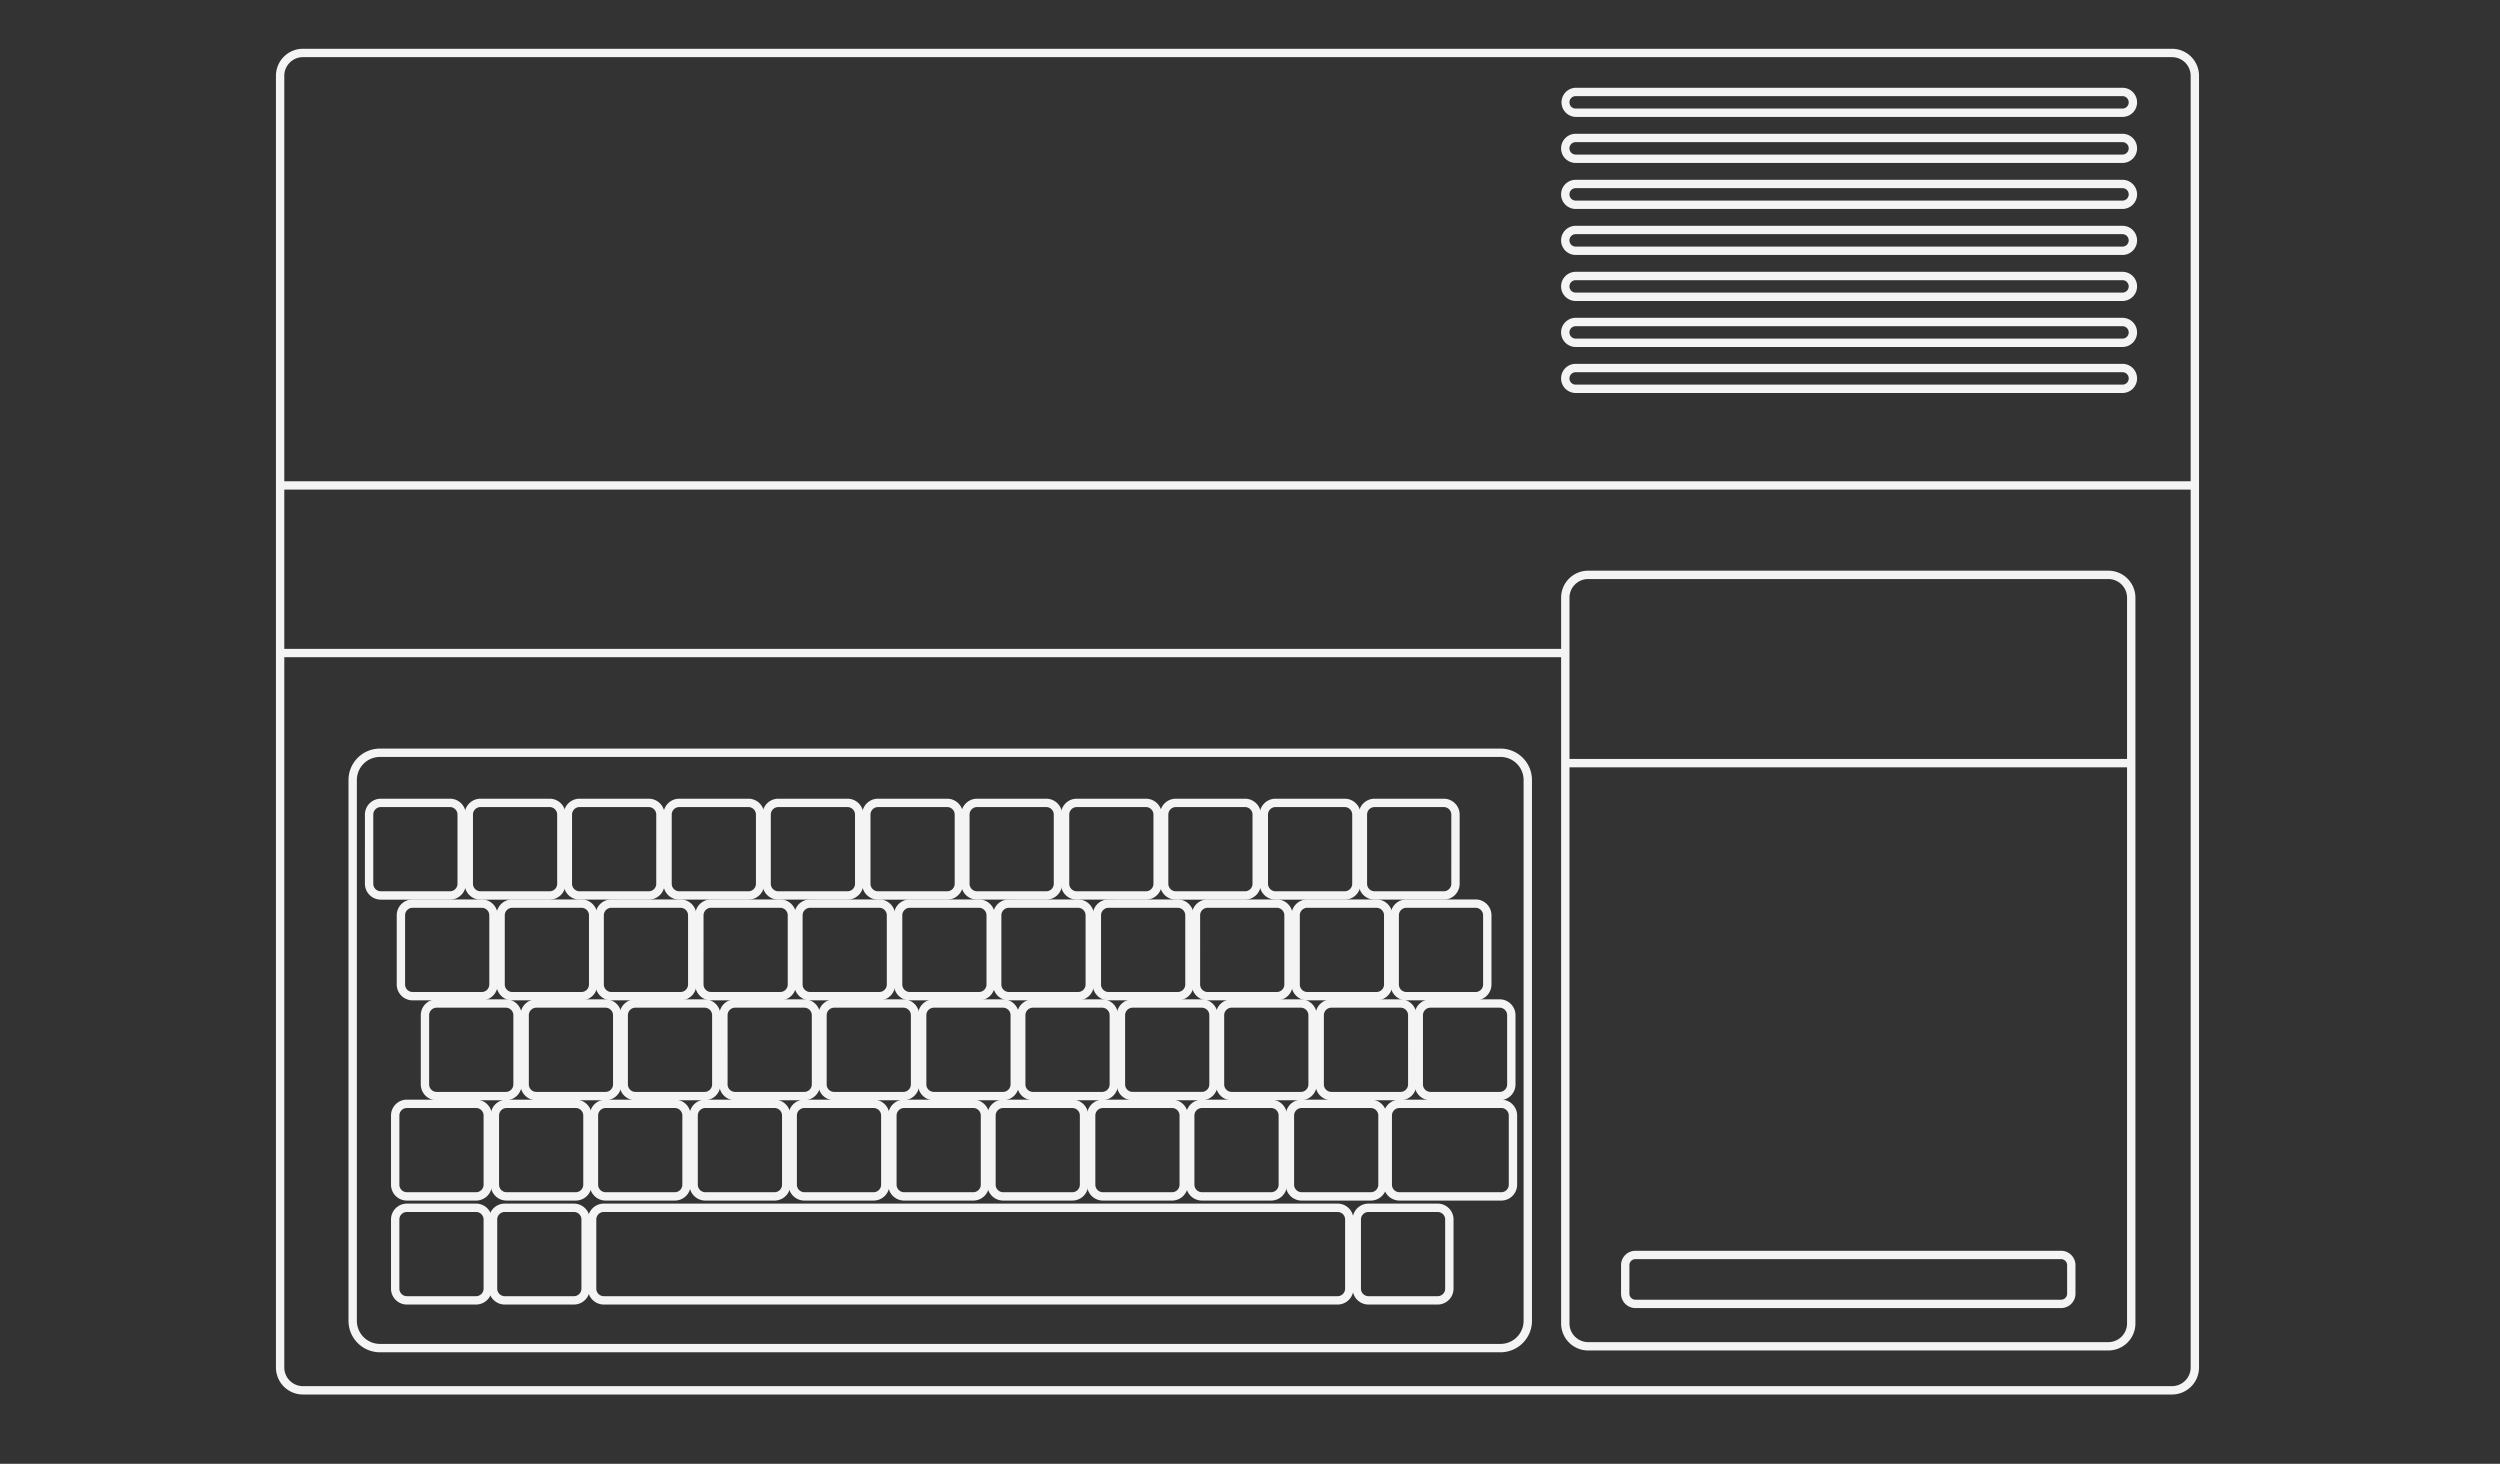 <svg xmlns="http://www.w3.org/2000/svg" width="598.191" height="350.257" xml:space="preserve">
    <rect width="100%" height="100%" fill="#333333" stroke="none"/>
    <switch>
        <g fill="#F4F4F4">
            <path d="M90.916 323.569a7.529 7.529 0 0 1-7.528-7.525V186.645a7.53 7.53 0 0 1 7.528-7.528h268.12a7.527 7.527 0 0 1 7.528 7.528v129.398a7.526 7.526 0 0 1-7.528 7.525H90.916v.001zm-5.528-136.924v129.398a5.533 5.533 0 0 0 5.527 5.524h268.12a5.531 5.531 0 0 0 5.527-5.524V186.645a5.53 5.53 0 0 0-5.527-5.527l-268.12-.002a5.536 5.536 0 0 0-5.527 5.529z"/>
            <path d="M97.356 312.147a3.8 3.8 0 0 1-3.798-3.796v-16.556a3.801 3.801 0 0 1 3.798-3.8h16.555a3.8 3.8 0 0 1 3.798 3.8v16.556c0 2.095-1.7 3.794-3.798 3.796H97.356zm-1.795-20.352-.002 16.556a1.8 1.8 0 0 0 1.797 1.794h16.555c.993 0 1.795-.805 1.797-1.794v-16.556a1.797 1.797 0 0 0-1.797-1.798H97.356a1.798 1.798 0 0 0-1.795 1.798zM97.357 287.27a3.8 3.8 0 0 1-3.797-3.799v-16.553c0-2.099 1.7-3.799 3.797-3.799h16.555c2.097 0 3.797 1.7 3.797 3.799v16.553a3.799 3.799 0 0 1-3.797 3.799H97.357zm-1.796-20.352v16.553a1.8 1.8 0 0 0 1.796 1.797h16.555c.992 0 1.796-.805 1.796-1.797l.002-16.553a1.798 1.798 0 0 0-1.798-1.798H97.357a1.798 1.798 0 0 0-1.796 1.798z"/>
            <path d="M121.212 287.268a3.796 3.796 0 0 1-3.799-3.797v-16.553a3.799 3.799 0 0 1 3.799-3.799h16.55c2.099 0 3.799 1.7 3.799 3.799v16.553a3.801 3.801 0 0 1-3.799 3.799l-16.55-.002zm-1.799-20.35v16.553a1.8 1.8 0 0 0 1.799 1.797h16.55c.994 0 1.799-.805 1.799-1.797v-16.553c0-.994-.805-1.798-1.799-1.798h-16.55a1.798 1.798 0 0 0-1.799 1.798z"/>
            <path d="M144.917 287.268a3.796 3.796 0 0 1-3.797-3.797v-16.553a3.798 3.798 0 0 1 3.797-3.799h16.555a3.796 3.796 0 0 1 3.797 3.799v16.553a3.8 3.8 0 0 1-3.797 3.799l-16.555-.002zm-1.797-20.35v16.553c0 .992.805 1.797 1.796 1.797h16.555c.99 0 1.796-.805 1.796-1.797l.002-16.553a1.801 1.801 0 0 0-1.799-1.798h-16.555a1.797 1.797 0 0 0-1.795 1.798z"/>
            <path d="M168.77 287.268a3.796 3.796 0 0 1-3.797-3.797v-16.553a3.796 3.796 0 0 1 3.797-3.799h16.553a3.797 3.797 0 0 1 3.799 3.799v16.553a3.8 3.8 0 0 1-3.799 3.799l-16.553-.002zm-1.799-20.35v16.553a1.8 1.8 0 0 0 1.799 1.797h16.553a1.8 1.8 0 0 0 1.798-1.797v-16.553a1.8 1.8 0 0 0-1.798-1.798H168.77a1.8 1.8 0 0 0-1.799 1.798z"/>
            <path d="M192.476 287.27a3.801 3.801 0 0 1-3.799-3.799v-16.553a3.799 3.799 0 0 1 3.799-3.799h16.553c2.097 0 3.797 1.7 3.797 3.799v16.553a3.799 3.799 0 0 1-3.797 3.799h-16.553zm-1.798-20.352v16.553a1.8 1.8 0 0 0 1.798 1.797h16.553c.992 0 1.796-.805 1.799-1.797v-16.553a1.799 1.799 0 0 0-1.799-1.798h-16.553a1.799 1.799 0 0 0-1.798 1.798z"/>
            <path d="M216.329 287.27a3.8 3.8 0 0 1-3.799-3.799v-16.553a3.799 3.799 0 0 1 3.799-3.799h16.553c2.096 0 3.797 1.7 3.797 3.799v16.553a3.799 3.799 0 0 1-3.797 3.799h-16.553zm-1.798-20.352v16.553c0 .992.804 1.797 1.798 1.797h16.553c.992 0 1.794-.805 1.796-1.797v-16.553a1.798 1.798 0 0 0-1.796-1.798h-16.553a1.797 1.797 0 0 0-1.798 1.798z"/>
            <path d="M240.034 287.27a3.8 3.8 0 0 1-3.797-3.799v-16.553a3.798 3.798 0 0 1 3.797-3.799h16.555c2.096 0 3.797 1.7 3.797 3.799v16.553a3.8 3.8 0 0 1-3.797 3.799h-16.555zm-1.797-20.352v16.553c0 .992.805 1.797 1.796 1.797l16.555.002a1.801 1.801 0 0 0 1.796-1.799v-16.553c0-.994-.805-1.798-1.796-1.798h-16.555a1.798 1.798 0 0 0-1.796 1.798z"/>
            <path d="M263.887 287.268a3.796 3.796 0 0 1-3.797-3.797v-16.553a3.796 3.796 0 0 1 3.797-3.799h16.553c2.099 0 3.799 1.7 3.799 3.799v16.553a3.8 3.8 0 0 1-3.799 3.799l-16.553-.002zm-1.797-20.35v16.553c0 .992.804 1.797 1.796 1.797l16.553.002a1.803 1.803 0 0 0 1.798-1.799v-16.553a1.798 1.798 0 0 0-1.798-1.798h-16.553a1.798 1.798 0 0 0-1.796 1.798z"/>
            <path d="M287.594 287.268a3.797 3.797 0 0 1-3.799-3.797v-16.553a3.8 3.8 0 0 1 3.799-3.799h16.553c2.096 0 3.797 1.7 3.797 3.799v16.553a3.8 3.8 0 0 1-3.797 3.799l-16.553-.002zm-1.799-20.35v16.553a1.8 1.8 0 0 0 1.799 1.797l16.553.002a1.8 1.8 0 0 0 1.796-1.799l.002-16.553a1.8 1.8 0 0 0-1.798-1.798h-16.553a1.8 1.8 0 0 0-1.799 1.798z"/>
            <path d="M311.444 287.27a3.8 3.8 0 0 1-3.797-3.799v-16.553c0-2.099 1.7-3.799 3.797-3.799h16.553c2.099 0 3.799 1.7 3.799 3.799v16.553a3.8 3.8 0 0 1-3.799 3.799h-16.553zm-1.797-20.352v16.553a1.8 1.8 0 0 0 1.797 1.797l16.553.002a1.8 1.8 0 0 0 1.798-1.799l.002-16.553a1.8 1.8 0 0 0-1.8-1.798h-16.553a1.8 1.8 0 0 0-1.797 1.798zM104.483 263.265a3.794 3.794 0 0 1-3.798-3.794v-16.555a3.8 3.8 0 0 1 3.798-3.801h16.553a3.8 3.8 0 0 1 3.796 3.801v16.555h.002a3.796 3.796 0 0 1-3.798 3.794h-16.553zm-1.8-20.348v16.555a1.799 1.799 0 0 0 1.8 1.796h16.553a1.8 1.8 0 0 0 1.797-1.796v-16.555a1.802 1.802 0 0 0-1.797-1.8h-16.553a1.803 1.803 0 0 0-1.8 1.8z"/>
            <path d="M128.335 263.265a3.796 3.796 0 0 1-3.798-3.794v-16.555a3.8 3.8 0 0 1 3.798-3.801l16.553.002c2.099 0 3.796 1.7 3.798 3.799v16.555a3.795 3.795 0 0 1-3.798 3.794h-16.553zm-1.799-20.348v16.555a1.798 1.798 0 0 0 1.799 1.796h16.553a1.8 1.8 0 0 0 1.797-1.796v-16.555a1.8 1.8 0 0 0-1.797-1.8h-16.553a1.802 1.802 0 0 0-1.799 1.8z"/>
            <path d="M152.04 263.265a3.795 3.795 0 0 1-3.798-3.794v-16.555a3.802 3.802 0 0 1 3.798-3.801l16.555.002c2.097 0 3.796 1.7 3.796 3.799v16.555a3.794 3.794 0 0 1-3.796 3.794H152.04zm-1.797-20.348v16.555a1.8 1.8 0 0 0 1.797 1.796h16.555a1.797 1.797 0 0 0 1.795-1.796h.002l-.002-16.555a1.8 1.8 0 0 0-1.795-1.8H152.04a1.803 1.803 0 0 0-1.797 1.8z"/>
            <path d="M175.893 263.265a3.794 3.794 0 0 1-3.798-3.794v-16.555a3.8 3.8 0 0 1 3.798-3.801l16.555.002a3.795 3.795 0 0 1 3.796 3.799v16.555h.002a3.797 3.797 0 0 1-3.798 3.794h-16.555zm-1.8-20.348.002 16.555c0 .991.804 1.793 1.797 1.796h16.555a1.8 1.8 0 0 0 1.797-1.796v-16.555a1.803 1.803 0 0 0-1.797-1.8h-16.555a1.804 1.804 0 0 0-1.799 1.8z"/>
            <path d="M199.6 263.265a3.796 3.796 0 0 1-3.799-3.794v-16.555a3.8 3.8 0 0 1 3.799-3.801h16.555a3.8 3.8 0 0 1 3.796 3.801v16.555a3.794 3.794 0 0 1-3.796 3.794H199.6zm-1.798-20.348v16.555c0 .991.802 1.796 1.798 1.796h16.555a1.798 1.798 0 0 0 1.795-1.796v-16.555a1.8 1.8 0 0 0-1.795-1.8H199.6a1.8 1.8 0 0 0-1.798 1.8z"/>
            <path d="M223.452 263.265a3.795 3.795 0 0 1-3.798-3.794v-16.555a3.8 3.8 0 0 1 3.798-3.801h16.555a3.8 3.8 0 0 1 3.796 3.801v16.555a3.794 3.794 0 0 1-3.796 3.794h-16.555zm-1.798-20.348v16.555a1.797 1.797 0 0 0 1.797 1.796h16.555a1.798 1.798 0 0 0 1.795-1.796h.002l-.002-16.555a1.8 1.8 0 0 0-1.795-1.8h-16.555a1.8 1.8 0 0 0-1.797 1.8z"/>
            <path d="M247.159 263.265a3.794 3.794 0 0 1-3.798-3.794l-.002-16.555a3.802 3.802 0 0 1 3.8-3.801h16.553a3.8 3.8 0 0 1 3.796 3.801v16.555c0 2.099-1.7 3.794-3.796 3.794h-16.553zm-1.8-20.348v16.555a1.8 1.8 0 0 0 1.799 1.796h16.553a1.8 1.8 0 0 0 1.797-1.796v-16.555a1.802 1.802 0 0 0-1.797-1.8h-16.553a1.804 1.804 0 0 0-1.799 1.8z"/>
            <path d="M271.01 263.267a3.797 3.797 0 0 1-3.799-3.797v-16.555c0-2.099 1.7-3.799 3.799-3.799h16.555c2.097 0 3.794 1.7 3.796 3.799v16.555a3.797 3.797 0 0 1-3.796 3.797H271.01zm-1.797-20.351v16.555c0 .993.804 1.795 1.797 1.795h16.555c.991 0 1.795-.802 1.795-1.795v-16.555c0-.993-.807-1.798-1.795-1.8H271.01a1.8 1.8 0 0 0-1.797 1.8z"/>
            <path d="M294.718 263.265a3.795 3.795 0 0 1-3.799-3.794l-.002-16.555a3.804 3.804 0 0 1 3.801-3.801l16.552.002c2.099 0 3.796 1.7 3.796 3.799v16.555a3.794 3.794 0 0 1-3.796 3.794h-16.552zm-1.8-20.348v16.555a1.799 1.799 0 0 0 1.8 1.796h16.552a1.8 1.8 0 0 0 1.798-1.796v-16.555a1.804 1.804 0 0 0-1.798-1.8h-16.552a1.802 1.802 0 0 0-1.8 1.8z"/>
            <path d="M318.57 263.265a3.796 3.796 0 0 1-3.799-3.794l-.002-16.555a3.803 3.803 0 0 1 3.801-3.801l16.553.002c2.097 0 3.796 1.7 3.796 3.799v16.555a3.795 3.795 0 0 1-3.796 3.794H318.57zm-1.799-20.348v16.555a1.797 1.797 0 0 0 1.8 1.796h16.553a1.796 1.796 0 0 0 1.795-1.796h.002l-.002-16.555a1.8 1.8 0 0 0-1.795-1.8H318.57a1.8 1.8 0 0 0-1.799 1.8z"/>
            <path d="M342.277 263.265a3.795 3.795 0 0 1-3.799-3.794l-.002-16.555a3.803 3.803 0 0 1 3.801-3.801l16.553.002c2.097 0 3.796 1.7 3.796 3.799v16.555a3.795 3.795 0 0 1-3.796 3.794h-16.553zm-1.799-20.348v16.555a1.801 1.801 0 0 0 1.8 1.796h16.553a1.796 1.796 0 0 0 1.795-1.796h.002l-.002-16.555a1.8 1.8 0 0 0-1.795-1.8h-16.553a1.803 1.803 0 0 0-1.8 1.8zM98.726 239.363a3.799 3.799 0 0 1-3.798-3.8v-16.552a3.797 3.797 0 0 1 3.798-3.798h16.553c2.099 0 3.798 1.7 3.798 3.798v16.552c0 2.1-1.699 3.798-3.798 3.8H98.726zm-1.798-20.352v16.552a1.8 1.8 0 0 0 1.798 1.799h16.553a1.8 1.8 0 0 0 1.798-1.799v-16.552a1.802 1.802 0 0 0-1.798-1.799H98.726a1.8 1.8 0 0 0-1.798 1.799z"/>
            <path d="M122.578 239.363a3.799 3.799 0 0 1-3.798-3.8v-16.552a3.797 3.797 0 0 1 3.798-3.798h16.555c2.097 0 3.796 1.7 3.796 3.798v16.552c0 2.1-1.699 3.798-3.796 3.8h-16.555zm-1.798-20.352v16.552a1.8 1.8 0 0 0 1.798 1.799h16.555a1.8 1.8 0 0 0 1.796-1.799v-16.552a1.802 1.802 0 0 0-1.796-1.799h-16.555a1.801 1.801 0 0 0-1.798 1.799z"/>
            <path d="M146.285 239.363a3.802 3.802 0 0 1-3.8-3.8v-16.552c0-2.1 1.701-3.798 3.8-3.798h16.552a3.797 3.797 0 0 1 3.798 3.798v16.552a3.8 3.8 0 0 1-3.798 3.8h-16.552zm-1.798-20.352-.002 16.552a1.803 1.803 0 0 0 1.801 1.799h16.552a1.8 1.8 0 0 0 1.798-1.799v-16.552a1.802 1.802 0 0 0-1.798-1.799h-16.552a1.8 1.8 0 0 0-1.799 1.799z"/>
            <path d="M170.137 239.363a3.8 3.8 0 0 1-3.798-3.8v-16.552a3.798 3.798 0 0 1 3.798-3.798h16.553a3.799 3.799 0 0 1 3.8 3.798v16.552h-.002c0 2.1-1.699 3.798-3.798 3.8h-16.553zm-1.797-20.352-.002 16.552a1.8 1.8 0 0 0 1.798 1.799h16.553a1.8 1.8 0 0 0 1.798-1.799v-16.552a1.802 1.802 0 0 0-1.798-1.799h-16.553a1.8 1.8 0 0 0-1.796 1.799z"/>
            <path d="M193.844 239.363a3.802 3.802 0 0 1-3.8-3.8v-16.552a3.8 3.8 0 0 1 3.8-3.798h16.553c2.099 0 3.795 1.7 3.798 3.798v16.552a3.8 3.8 0 0 1-3.798 3.8h-16.553zm-1.799-20.352v16.552a1.8 1.8 0 0 0 1.798 1.799h16.553a1.8 1.8 0 0 0 1.798-1.799h-.002v-16.552a1.8 1.8 0 0 0-1.796-1.799h-16.553a1.8 1.8 0 0 0-1.798 1.799z"/>
            <path d="M217.696 239.361a3.797 3.797 0 0 1-3.798-3.798v-16.552c0-2.1 1.701-3.798 3.798-3.798h16.552c2.099 0 3.798 1.7 3.798 3.798v16.552c0 2.1-1.699 3.798-3.798 3.8l-16.552-.002zm-1.799-20.35v16.552a1.8 1.8 0 0 0 1.798 1.799h16.552a1.802 1.802 0 0 0 1.799-1.799v-16.552a1.802 1.802 0 0 0-1.799-1.799h-16.552a1.802 1.802 0 0 0-1.798 1.799z"/>
            <path d="M241.402 239.361a3.795 3.795 0 0 1-3.797-3.798v-16.552a3.797 3.797 0 0 1 3.797-3.798h16.553a3.797 3.797 0 0 1 3.798 3.798v16.552a3.8 3.8 0 0 1-3.798 3.8l-16.553-.002zm-1.798-20.35v16.552a1.8 1.8 0 0 0 1.798 1.799h16.553a1.8 1.8 0 0 0 1.798-1.799v-16.552a1.802 1.802 0 0 0-1.798-1.799h-16.553a1.802 1.802 0 0 0-1.798 1.799z"/>
            <path d="M265.254 239.363a3.8 3.8 0 0 1-3.798-3.8v-16.552a3.797 3.797 0 0 1 3.798-3.798h16.555c2.097 0 3.796 1.7 3.796 3.798v16.552c0 2.1-1.699 3.798-3.796 3.8h-16.555zm-1.798-20.352v16.552a1.8 1.8 0 0 0 1.798 1.799h16.555a1.8 1.8 0 0 0 1.796-1.799v-16.552a1.802 1.802 0 0 0-1.796-1.799h-16.555a1.802 1.802 0 0 0-1.798 1.799z"/>
            <path d="M288.961 239.363a3.8 3.8 0 0 1-3.8-3.8v-16.552a3.799 3.799 0 0 1 3.8-3.798h16.552c2.099 0 3.798 1.7 3.798 3.798v16.552a3.8 3.8 0 0 1-3.798 3.8h-16.552zm-1.798-20.352-.002 16.552a1.801 1.801 0 0 0 1.801 1.799h16.552a1.802 1.802 0 0 0 1.799-1.799v-16.552a1.804 1.804 0 0 0-1.799-1.799h-16.552a1.8 1.8 0 0 0-1.799 1.799z"/>
            <path d="M312.813 239.361a3.796 3.796 0 0 1-3.798-3.798v-16.552a3.796 3.796 0 0 1 3.798-3.798h16.554c2.098 0 3.796 1.7 3.796 3.798v16.552c0 2.1-1.698 3.798-3.796 3.8l-16.554-.002zm-1.798-20.35v16.552a1.801 1.801 0 0 0 1.799 1.799h16.554a1.8 1.8 0 0 0 1.797-1.799h-.002v-16.552c0-.993-.804-1.797-1.795-1.799h-16.554a1.802 1.802 0 0 0-1.799 1.799z"/>
            <path d="M336.52 239.363a3.799 3.799 0 0 1-3.798-3.8v-16.552a3.797 3.797 0 0 1 3.798-3.798h16.555a3.8 3.8 0 0 1 3.798 3.798v16.552h-.002c0 2.1-1.699 3.798-3.796 3.8H336.52zm-1.798-20.352v16.552a1.8 1.8 0 0 0 1.798 1.799h16.555a1.801 1.801 0 0 0 1.797-1.799v-16.552a1.803 1.803 0 0 0-1.797-1.799H336.52a1.801 1.801 0 0 0-1.798 1.799zM91.115 215.262a3.801 3.801 0 0 1-3.799-3.797l.002-16.554a3.796 3.796 0 0 1 3.797-3.799h16.554c2.097 0 3.797 1.7 3.797 3.799v16.554c0 2.097-1.7 3.795-3.797 3.797H91.115zm-1.797-20.35v16.554a1.8 1.8 0 0 0 1.797 1.796h16.554a1.8 1.8 0 0 0 1.797-1.796v-16.554a1.802 1.802 0 0 0-1.797-1.799H91.115a1.8 1.8 0 0 0-1.797 1.799z"/>
            <path d="M114.968 215.262a3.798 3.798 0 0 1-3.797-3.797v-16.554a3.796 3.796 0 0 1 3.797-3.799h16.554c2.097 0 3.797 1.7 3.797 3.799v16.554c0 2.097-1.7 3.795-3.797 3.797h-16.554zm-1.798-20.35v16.554a1.8 1.8 0 0 0 1.797 1.796h16.554a1.8 1.8 0 0 0 1.797-1.796v-16.554a1.802 1.802 0 0 0-1.797-1.799h-16.554a1.8 1.8 0 0 0-1.797 1.799z"/>
            <path d="M138.674 215.26a3.798 3.798 0 0 1-3.799-3.795l.002-16.554c0-2.099 1.7-3.799 3.797-3.799h16.554a3.8 3.8 0 0 1 3.799 3.799v16.554a3.801 3.801 0 0 1-3.799 3.797l-16.554-.002zm-1.798-20.348-.002 16.554c.002.99.806 1.793 1.8 1.796h16.554a1.802 1.802 0 0 0 1.799-1.796h-.002l.002-16.554a1.804 1.804 0 0 0-1.799-1.799h-16.554a1.8 1.8 0 0 0-1.798 1.799z"/>
            <path d="M162.526 215.26a3.795 3.795 0 0 1-3.797-3.795v-16.554c0-2.099 1.7-3.799 3.797-3.799h16.554a3.8 3.8 0 0 1 3.799 3.799v16.554h-.002c0 2.097-1.7 3.795-3.797 3.797l-16.554-.002zm-1.797-20.348v16.554c.002.99.806 1.793 1.797 1.796h16.554a1.8 1.8 0 0 0 1.797-1.796v-16.554a1.8 1.8 0 0 0-1.797-1.799h-16.554a1.801 1.801 0 0 0-1.797 1.799z"/>
            <path d="M186.232 215.26a3.795 3.795 0 0 1-3.797-3.795v-16.554a3.796 3.796 0 0 1 3.797-3.799h16.554a3.8 3.8 0 0 1 3.799 3.799v16.554h-.002c0 2.097-1.7 3.795-3.797 3.797l-16.554-.002zm-1.797-20.348v16.554c.002.99.806 1.793 1.797 1.796h16.554a1.803 1.803 0 0 0 1.799-1.796h-.002l.002-16.554a1.804 1.804 0 0 0-1.799-1.799h-16.554a1.8 1.8 0 0 0-1.797 1.799z"/>
            <path d="M210.084 215.262a3.798 3.798 0 0 1-3.797-3.797v-16.554c0-2.099 1.7-3.799 3.797-3.799h16.554c2.097 0 3.797 1.7 3.797 3.799v16.554c0 2.097-1.7 3.795-3.797 3.797h-16.554zm-1.797-20.35v16.554c.002.99.806 1.793 1.797 1.796h16.554a1.801 1.801 0 0 0 1.797-1.796v-16.554a1.802 1.802 0 0 0-1.797-1.799h-16.554a1.801 1.801 0 0 0-1.797 1.799z"/>
            <path d="M233.791 215.26a3.795 3.795 0 0 1-3.797-3.795v-16.554c0-2.099 1.7-3.799 3.797-3.799h16.554c2.099 0 3.797 1.7 3.797 3.799v16.554a3.797 3.797 0 0 1-3.797 3.797l-16.554-.002zm-1.798-20.348v16.554c.002.99.806 1.793 1.797 1.796h16.554a1.799 1.799 0 0 0 1.797-1.796v-16.554a1.802 1.802 0 0 0-1.797-1.799H233.79a1.801 1.801 0 0 0-1.797 1.799z"/>
            <path d="M257.643 215.26a3.795 3.795 0 0 1-3.797-3.795v-16.554c0-2.099 1.7-3.799 3.797-3.799h16.554c2.099 0 3.797 1.7 3.797 3.799v16.554a3.797 3.797 0 0 1-3.797 3.797l-16.554-.002zm-1.797-20.348v16.554c.002.99.806 1.793 1.797 1.796h16.554a1.799 1.799 0 0 0 1.797-1.796v-16.554a1.802 1.802 0 0 0-1.797-1.799h-16.554a1.8 1.8 0 0 0-1.797 1.799z"/>
            <path d="M281.351 215.262a3.799 3.799 0 0 1-3.799-3.797v-16.554c0-2.099 1.7-3.799 3.799-3.799h16.552a3.8 3.8 0 0 1 3.799 3.799v16.554h-.002a3.797 3.797 0 0 1-3.797 3.797h-16.552zm-1.798-20.35-.002 16.554a1.801 1.801 0 0 0 1.799 1.796h16.552a1.8 1.8 0 0 0 1.799-1.796h-.002l.002-16.554a1.802 1.802 0 0 0-1.799-1.799H281.35a1.799 1.799 0 0 0-1.797 1.799z"/>
            <path d="M305.203 215.262a3.803 3.803 0 0 1-3.802-3.797l.003-16.554c0-2.099 1.7-3.799 3.799-3.799h16.554c2.097 0 3.797 1.7 3.797 3.799v16.554c0 2.097-1.7 3.795-3.797 3.797h-16.554zm-1.8-20.35v16.554c.002.99.806 1.793 1.8 1.796h16.554a1.802 1.802 0 0 0 1.797-1.796v-16.554a1.802 1.802 0 0 0-1.797-1.799h-16.554a1.802 1.802 0 0 0-1.8 1.799z"/>
            <path d="M328.909 215.261a3.8 3.8 0 0 1-3.8-3.795l.003-16.556c0-2.098 1.7-3.798 3.797-3.798h16.554c2.097 0 3.798 1.7 3.798 3.798v16.556a3.796 3.796 0 0 1-3.798 3.795h-16.554zm-1.799-20.35v16.556c.002.99.807 1.793 1.799 1.795h16.554a1.803 1.803 0 0 0 1.8-1.795h-.003l.003-16.556a1.805 1.805 0 0 0-1.8-1.798h-16.554a1.803 1.803 0 0 0-1.799 1.798zM334.859 287.268a3.796 3.796 0 0 1-3.799-3.797v-16.553c0-2.101 1.7-3.799 3.799-3.799h24.359a3.8 3.8 0 0 1 3.797 3.799v16.553a3.803 3.803 0 0 1-3.797 3.799l-24.359-.002zm-1.798-20.35v16.553c0 .992.805 1.797 1.799 1.797l24.359.002a1.803 1.803 0 0 0 1.796-1.799v-16.553a1.798 1.798 0 0 0-1.796-1.798H334.86a1.798 1.798 0 0 0-1.799 1.798zM120.771 312.145a3.797 3.797 0 0 1-3.798-3.794v-16.556a3.8 3.8 0 0 1 3.798-3.8l16.554.002a3.8 3.8 0 0 1 3.798 3.798v16.556h-.002a3.797 3.797 0 0 1-3.796 3.796l-16.554-.002zm-1.798-20.35v16.556a1.8 1.8 0 0 0 1.798 1.794l16.554.002a1.8 1.8 0 0 0 1.797-1.796v-16.556a1.798 1.798 0 0 0-1.797-1.798l-16.554-.002a1.804 1.804 0 0 0-1.798 1.8zM327.446 312.147a3.802 3.802 0 0 1-3.801-3.796v-16.556a3.8 3.8 0 0 1 3.801-3.8h16.552a3.802 3.802 0 0 1 3.798 3.8v16.556h-.002a3.798 3.798 0 0 1-3.796 3.796h-16.552zm-1.8-20.352-.002 16.556a1.802 1.802 0 0 0 1.802 1.794h16.552a1.8 1.8 0 0 0 1.798-1.794h-.002v-16.556c0-.995-.805-1.798-1.796-1.798h-16.552a1.8 1.8 0 0 0-1.8 1.798z"/>
            <path d="M144.478 312.145a3.796 3.796 0 0 1-3.798-3.794v-16.556a3.8 3.8 0 0 1 3.798-3.8h175.579a3.8 3.8 0 0 1 3.796 3.8v16.556a3.8 3.8 0 0 1-3.796 3.796l-175.579-.002zm-1.798-20.35v16.556a1.798 1.798 0 0 0 1.797 1.794h175.579a1.8 1.8 0 0 0 1.796-1.794v-16.556a1.798 1.798 0 0 0-1.796-1.798l-175.579-.002a1.801 1.801 0 0 0-1.797 1.8zM380.003 323.137a6.467 6.467 0 0 1-6.464-6.467V143.013a6.465 6.465 0 0 1 6.464-6.462h124.486a6.465 6.465 0 0 1 6.466 6.462V316.67a6.469 6.469 0 0 1-6.466 6.467H380.003zm-4.462-180.124V316.67a4.47 4.47 0 0 0 4.462 4.467h124.486a4.473 4.473 0 0 0 4.465-4.467V143.013a4.468 4.468 0 0 0-4.465-4.46H380.003a4.463 4.463 0 0 0-4.462 4.46z"/>
            <path d="M72.49 333.672a6.462 6.462 0 0 1-6.463-6.463V18.136a6.465 6.465 0 0 1 6.463-6.465h447.221a6.468 6.468 0 0 1 6.463 6.465v309.073a6.465 6.465 0 0 1-6.463 6.463H72.49zM68.025 18.136v309.073a4.474 4.474 0 0 0 4.464 4.464H519.71a4.472 4.472 0 0 0 4.462-4.464V18.136a4.47 4.47 0 0 0-4.462-4.464H72.49a4.472 4.472 0 0 0-4.465 4.464z"/>
            <path d="M377.02 94.033a3.488 3.488 0 1 1 0-6.976h130.845a3.488 3.488 0 0 1 3.485 3.488 3.487 3.487 0 0 1-3.485 3.488H377.02zm-1.488-3.488c0 .822.665 1.487 1.487 1.489h130.845a1.487 1.487 0 0 0 0-2.976H377.02c-.821 0-1.488.667-1.488 1.487zM377.02 83.024a3.488 3.488 0 0 1-3.488-3.488 3.492 3.492 0 0 1 3.488-3.489l130.845.002a3.487 3.487 0 0 1 3.485 3.486 3.488 3.488 0 0 1-3.485 3.488H377.02v.001zm-1.488-3.488c0 .822.665 1.487 1.487 1.487l130.845.002a1.491 1.491 0 0 0 1.484-1.489 1.49 1.49 0 0 0-1.484-1.487H377.02a1.488 1.488 0 0 0-1.488 1.487zM377.02 72.017a3.49 3.49 0 0 1-3.488-3.49 3.492 3.492 0 0 1 3.488-3.489l130.845.002a3.487 3.487 0 0 1 3.485 3.486 3.49 3.49 0 0 1-3.485 3.49H377.02v.001zm-1.488-3.491a1.49 1.49 0 0 0 1.487 1.489h130.845a1.491 1.491 0 0 0 1.484-1.489 1.49 1.49 0 0 0-1.484-1.487H377.02a1.49 1.49 0 0 0-1.488 1.487zM377.02 61.007a3.49 3.49 0 0 1-3.488-3.49 3.486 3.486 0 0 1 3.488-3.486h130.845a3.487 3.487 0 0 1 3.485 3.486 3.49 3.49 0 0 1-3.485 3.49H377.02zm-1.488-3.49a1.49 1.49 0 0 0 1.487 1.489h130.845a1.491 1.491 0 0 0 1.484-1.489 1.49 1.49 0 0 0-1.484-1.487H377.02a1.49 1.49 0 0 0-1.488 1.487zM377.02 49.998a3.49 3.49 0 0 1-3.488-3.488 3.487 3.487 0 0 1 3.488-3.488h130.845a3.487 3.487 0 0 1 3.485 3.488 3.49 3.49 0 0 1-3.485 3.488H377.02zm-1.488-3.488c0 .82.665 1.485 1.487 1.487h130.845a1.49 1.49 0 0 0 1.484-1.487 1.49 1.49 0 0 0-1.484-1.489H377.02a1.49 1.49 0 0 0-1.488 1.489zM377.02 38.987a3.487 3.487 0 1 1 0-6.975h130.845a3.487 3.487 0 0 1 0 6.975H377.02zm-1.488-3.487c0 .82.665 1.484 1.487 1.487h130.845a1.49 1.49 0 0 0 1.484-1.487 1.49 1.49 0 0 0-1.484-1.489H377.02a1.49 1.49 0 0 0-1.488 1.489zM377.02 27.977a3.489 3.489 0 0 1 0-6.975h130.845a3.487 3.487 0 0 1 0 6.975H377.02zm-1.488-3.486c0 .82.665 1.484 1.487 1.487h130.845a1.49 1.49 0 0 0 1.484-1.487 1.49 1.49 0 0 0-1.484-1.489H377.02a1.489 1.489 0 0 0-1.488 1.489zM67.183 117.156v-2h457.805v2H67.183zM374.531 183.601v-1.999h135.235v1.999H374.531zM67.184 157.259v-2h307.639v2H67.184zM391.319 312.989a3.438 3.438 0 0 1-3.439-3.438v-6.83c0-1.9 1.539-3.438 3.439-3.439l101.854.002a3.44 3.44 0 0 1 3.44 3.438h-.002l.002 6.83a3.44 3.44 0 0 1-3.44 3.438H391.319v-.001zm-1.439-10.269v6.83a1.44 1.44 0 0 0 1.439 1.438h101.854a1.44 1.44 0 0 0 1.44-1.438v-6.83h-.002c0-.793-.643-1.438-1.438-1.438l-101.854-.002a1.443 1.443 0 0 0-1.439 1.44z"/>
        </g>
    </switch>
</svg>
